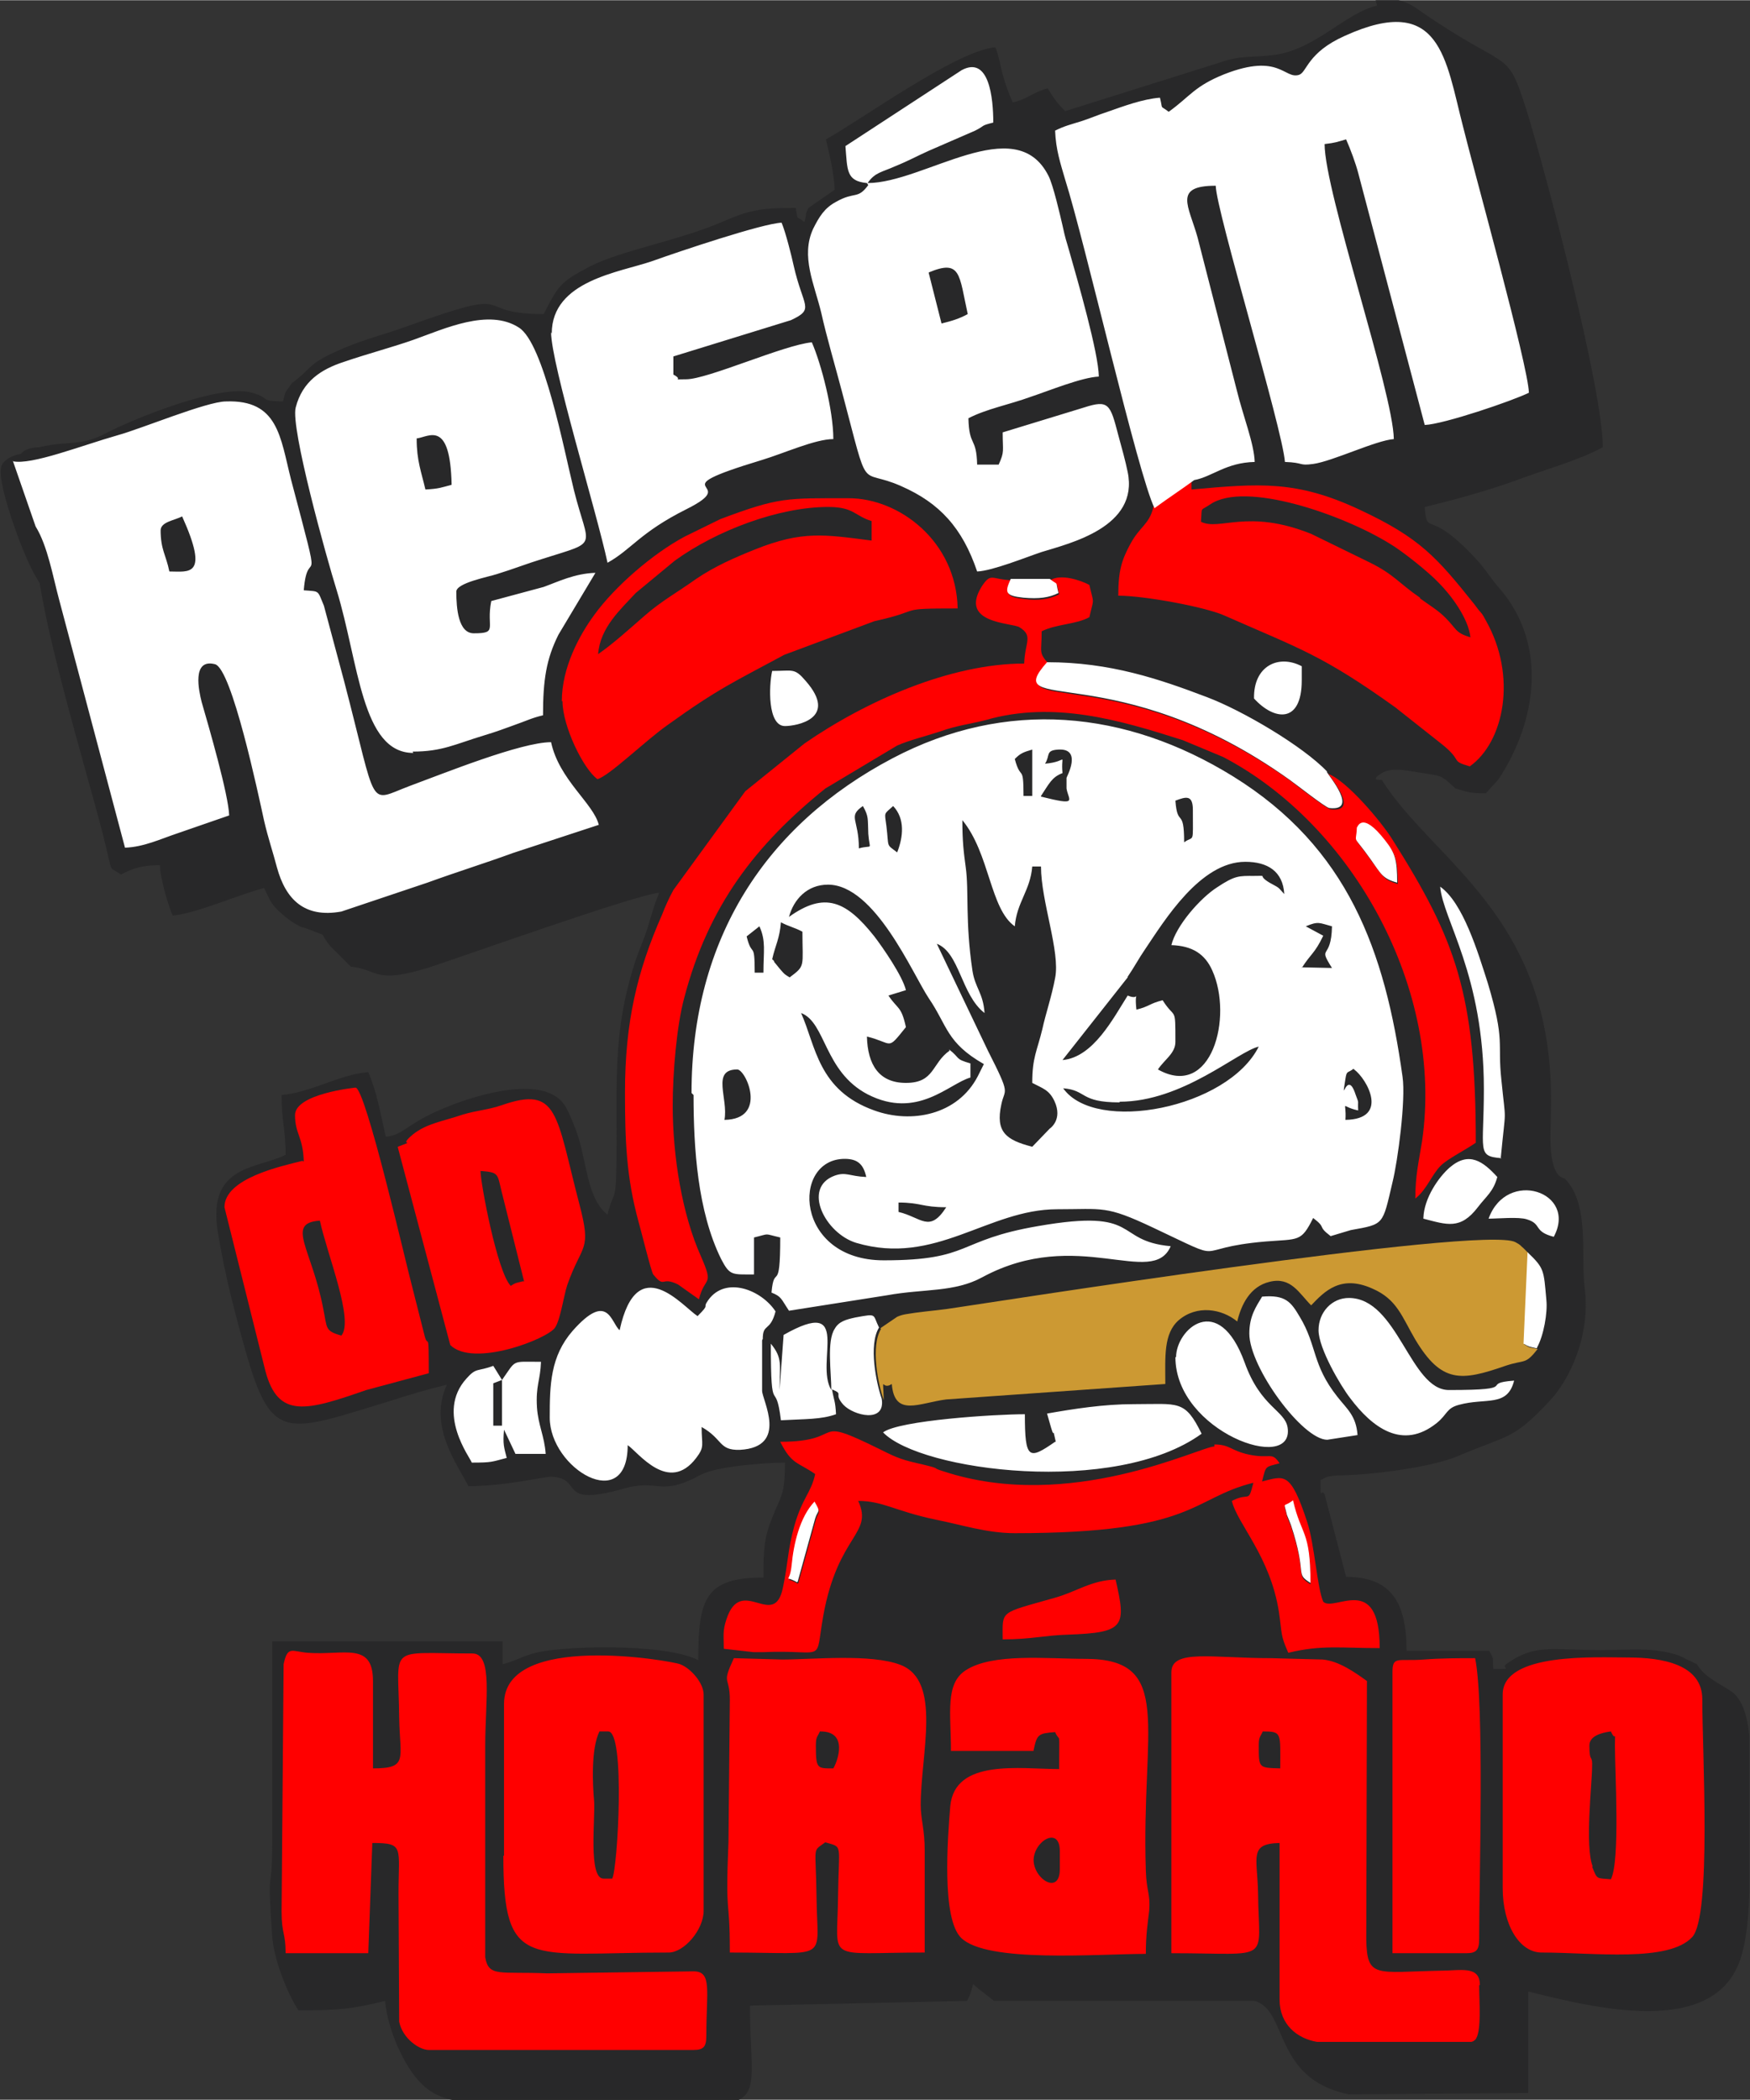 <?xml version="1.0" encoding="UTF-8"?>
<!DOCTYPE svg PUBLIC "-//W3C//DTD SVG 1.1//EN" "http://www.w3.org/Graphics/SVG/1.1/DTD/svg11.dtd">
<!-- Creator: CorelDRAW -->
<svg xmlns="http://www.w3.org/2000/svg" xml:space="preserve" width="21.167mm" height="25.4mm" version="1.1" style="shape-rendering:geometricPrecision; text-rendering:geometricPrecision; image-rendering:optimizeQuality; fill-rule:evenodd; clip-rule:evenodd"
viewBox="0 0 26.04 31.24"
 xmlns:xlink="http://www.w3.org/1999/xlink"
 xmlns:xodm="http://www.corel.com/coreldraw/odm/2003">
 <rect x="0" y="0" width="26.04" height="31.24" fill="#333333" stroke="none"/>
 <defs>
  <style type="text/css">
   <![CDATA[
    .fil0 {fill:#282829}
    .fil1 {fill:#CC9933}
    .fil2 {fill:red}
    .fil3 {fill:white}
   ]]>
  </style>
 </defs>
 <g id="Camada_x0020_1">
  <g id="_2482631272288">
   <path class="fil0" d="M20.47 0l0.34 0c0.1,0.02 0.2,0.07 0.31,0.15 1.35,0.94 1.29,0.53 1.59,1.47 0.29,0.93 1.14,4.17 1.14,5.03 -0.34,0.19 -0.88,0.34 -1.28,0.49 -0.41,0.15 -0.91,0.29 -1.37,0.4 0.04,0.46 0.04,-0.01 0.76,0.77 0.16,0.17 0.2,0.27 0.36,0.45 0.71,0.83 0.55,1.96 -0.02,2.83l-0.19 0.21c-0.26,0 -0.26,-0.02 -0.45,-0.07 -0.24,-0.22 -0.2,-0.18 -0.55,-0.24 -0.13,-0.02 -0.39,-0.08 -0.53,-0 -0.23,0.13 -0.02,0.11 -0.02,0.11 0.77,1.22 2.54,2.02 2.52,4.8 -0,0.18 -0.01,0.38 -0.01,0.55 0.01,0.6 0.19,0.56 0.22,0.59 0.37,0.38 0.23,1.17 0.29,1.62 0.09,0.69 -0.21,1.35 -0.52,1.68 -0.55,0.59 -0.61,0.5 -1.36,0.82 -0.42,0.18 -1.36,0.29 -1.79,0.29 -0.18,0.02 -0.14,0.01 -0.26,0.07 0,0.35 -0,0.11 0.06,0.21l0.32 1.23c0.67,0 0.9,0.38 0.9,1.1l1.23 0c0.07,0.14 0.05,0.06 0.06,0.27 0.33,0 0.11,0 0.19,-0.07 0.43,-0.31 0.68,-0.21 1.42,-0.21 0.4,0 0.77,-0.05 1.15,0.08l0.27 0.13c0.12,0.2 0.33,0.28 0.52,0.41 0.16,0.12 0.23,0.36 0.26,0.65l0 1.27 0 0.03 0 1.03c-0.01,0.36 -0.04,0.71 -0.13,0.99 -0.39,1.19 -2.19,0.73 -3.16,0.49l0 1.51 -2.67 0.02c-1.13,-0.23 -0.9,-1.25 -1.4,-1.39l-3.49 0 -0.39 0 -0.15 -0.12c-0.01,-0.01 -0.03,-0.02 -0.04,-0.03 -0.07,-0.05 -0.05,-0.04 -0.12,-0.1 -0.04,0.15 -0.04,0.15 -0.09,0.25l-3.23 0.07c0,0.98 0.15,1.33 -0.27,1.44l-3.16 0 -0.03 0 -0.7 0c-0.29,-0.02 -0.54,-0.08 -0.74,-0.29 -0.24,-0.24 -0.49,-0.78 -0.53,-1.22 -0.49,0.12 -0.67,0.14 -1.29,0.14 -0.16,-0.25 -0.36,-0.73 -0.39,-1.1 -0.08,-1.15 0,-0.57 -0,-1.37 -0,-1.01 -0,-2.01 -0,-3.02l3.43 0 0 0.34c0.27,-0.07 0.31,-0.15 0.65,-0.2 0.55,-0.08 1.82,-0.09 2.26,0.14 0,-0.91 0.1,-1.23 0.97,-1.23 0,-0.42 0.01,-0.59 0.13,-0.89 0.13,-0.33 0.19,-0.33 0.19,-0.82 -0.32,0 -1.03,0.06 -1.25,0.18 -0.63,0.34 -0.61,0.05 -1.16,0.21 -1,0.28 -0.57,-0.16 -1.07,-0.18 -0.11,-0 -0.68,0.14 -1.23,0.14 -0.18,-0.35 -0.6,-0.9 -0.32,-1.51 -0.33,0.08 -0.55,0.15 -0.87,0.25 -1.5,0.46 -1.73,0.6 -2.1,-0.66 -0.17,-0.6 -0.33,-1.19 -0.44,-1.87 -0.16,-1 0.6,-0.93 1.01,-1.14 0,-0.39 -0.06,-0.47 -0.06,-0.89 0.45,-0.04 0.87,-0.31 1.29,-0.34 0.13,0.3 0.18,0.61 0.26,0.96 0.28,-0.02 0.3,-0.21 0.98,-0.47 0.36,-0.14 1.41,-0.48 1.7,0.03 0.08,0.15 0.16,0.35 0.21,0.53 0.11,0.42 0.14,0.86 0.41,1.07 0.07,-0.31 0.12,-0.19 0.13,-0.61 0.03,-1.21 -0.09,-2.03 0.29,-3.18 0.08,-0.23 0.11,-0.27 0.18,-0.49 0.06,-0.2 0.1,-0.35 0.17,-0.51 -0.35,0.03 -2.84,0.92 -3.42,1.11 -0.83,0.26 -0.76,0.03 -1.17,-0.01l-0.3 -0.3c-0.21,-0.25 0.01,-0.12 -0.34,-0.26 -0.16,-0.06 -0.03,0.01 -0.19,-0.08 -0.07,-0.04 -0.13,-0.09 -0.19,-0.14 -0.18,-0.16 -0.17,-0.19 -0.27,-0.39 -0.39,0.1 -1.01,0.38 -1.36,0.41 -0.06,-0.13 -0.19,-0.56 -0.19,-0.75 -0.27,0 -0.41,0.05 -0.58,0.14 -0.17,-0.12 -0.13,-0.03 -0.19,-0.27 -0.16,-0.75 -0.82,-2.82 -1.02,-4.07 -0.04,-0.06 -0.08,-0.13 -0.12,-0.21 -0.17,-0.34 -0.35,-0.87 -0.42,-1.17 -0.07,-0.3 -0.04,-0.38 0.02,-0.43 0.05,-0.05 0.12,-0.08 0.19,-0.1 0.02,-0 0.03,-0.01 0.05,-0.01 0.05,-0.06 0.12,-0.09 0.28,-0.1 0.42,-0.1 0.61,-0.01 0.97,-0.2 0.42,-0.22 1.72,-0.75 2.19,-0.61 0.31,0.09 0.08,0.12 0.46,0.13 0.05,-0.2 0.03,-0.11 0.13,-0.27 0.33,-0.24 0.2,-0.28 0.79,-0.53 0.31,-0.13 0.6,-0.2 0.93,-0.32 1.73,-0.62 0.9,-0.18 2.03,-0.18 0.22,-0.43 0.25,-0.48 0.69,-0.71 0.47,-0.24 1.31,-0.38 1.96,-0.66 0.4,-0.17 0.54,-0.21 1.1,-0.21 0.04,0.2 -0.01,0.1 0.13,0.21 0.05,-0.18 -0.01,-0.06 0.06,-0.21l0.39 -0.27c-0.01,-0.26 -0.08,-0.53 -0.13,-0.75 0.54,-0.3 1.94,-1.32 2.52,-1.37 0.08,0.17 0.07,0.4 0.26,0.82 0.25,-0.06 0.27,-0.14 0.52,-0.21 0.1,0.16 0.13,0.21 0.26,0.34l2.29 -0.72c0.34,-0.12 0.48,-0.07 0.85,-0.12 0.61,-0.1 1.03,-0.62 1.5,-0.73z"/>
   <path class="fil1" d="M13.11 19.77c-0.16,0.26 -0.04,0.84 0.04,1.06 -0.01,-0.42 -0.04,-0.13 0.12,-0.24 0.04,0.5 0.41,0.28 0.81,0.23l3.26 -0.23c0,-0.4 -0.03,-0.75 0.2,-0.95 0.27,-0.23 0.64,-0.17 0.87,0.02 0.06,-0.25 0.19,-0.52 0.48,-0.59 0.32,-0.08 0.44,0.17 0.62,0.35 0.2,-0.21 0.44,-0.46 0.91,-0.25 0.37,0.16 0.44,0.42 0.64,0.76 0.39,0.65 0.68,0.62 1.34,0.39 0.3,-0.1 0.29,-0.01 0.48,-0.25 -0.13,-0.03 -0.11,-0.01 -0.2,-0.07l0.06 -1.36 -0.07 -0.07c-0.06,-0.05 -0.03,-0.04 -0.12,-0.09 -0.47,-0.26 -8.01,0.93 -8.3,0.97 -0.24,0.04 -0.41,0.05 -0.63,0.08 -0.12,0.02 -0.18,0.02 -0.27,0.06l-0.25 0.17z"/>
   <path class="fil2" d="M14.92 24.39c0.43,0 0.62,-0.06 0.97,-0.07 0.85,-0.03 0.87,-0.12 0.71,-0.82 -0.36,0.01 -0.58,0.18 -0.9,0.27 -0.84,0.24 -0.78,0.18 -0.78,0.62zm-7.88 0.21c-1.3,0 -1.11,-0.15 -1.1,0.96 0.01,0.61 0.14,0.75 -0.39,0.75l0 -1.3c0,-0.59 -0.43,-0.38 -0.97,-0.42 -0.24,-0.02 -0.3,-0.11 -0.36,0.17l-0.03 3.68c0,0.34 0.06,0.31 0.06,0.62l1.23 0 0.06 -1.64c0.48,0 0.39,0.06 0.39,0.75l0.01 1.91c0.05,0.25 0.3,0.42 0.44,0.42l3.94 0c0.15,0 0.19,-0.05 0.19,-0.21 0,-0.67 0.09,-0.96 -0.19,-0.96l-2.18 0.03c-0.7,-0.03 -0.87,0.06 -0.92,-0.24l0 -3.15c0,-0.67 0.12,-1.37 -0.19,-1.37zm8.34 3.08c0,-0.29 0.39,-0.52 0.39,-0.14l0 0.27c0,0.39 -0.39,0.15 -0.39,-0.14zm0 -1.64c0.05,-0.24 0.07,-0.25 0.32,-0.27 0.08,0.18 0.06,-0.08 0.06,0.55 -0.58,0 -1.55,-0.16 -1.62,0.55 -0.04,0.49 -0.13,1.67 0.16,1.96 0.38,0.38 2.03,0.24 2.75,0.24 0,-0.29 0.03,-0.47 0.05,-0.64 0.02,-0.26 -0.04,-0.28 -0.05,-0.6 -0.07,-2.13 0.43,-3.15 -0.9,-3.15 -0.57,0 -1.38,-0.09 -1.78,0.17 -0.31,0.2 -0.22,0.64 -0.22,1.2l1.23 0zm8.32 1.73c-0.12,-0.29 -0.01,-1.25 -0.01,-1.47 0.01,-0.22 -0.04,-0.05 -0.04,-0.33 0,-0.14 0.17,-0.19 0.32,-0.21 0.08,0.18 0.06,-0.06 0.06,0.21 0,0.39 0.08,1.72 -0.06,1.99 -0.22,-0.02 -0.2,0.01 -0.28,-0.19zm-1.34 0.32c0,0.55 0.25,0.96 0.58,0.96 0.78,0 1.89,0.15 2.24,-0.23 0.29,-0.31 0.15,-2.75 0.15,-3.54 0,-0.52 -0.6,-0.62 -1.1,-0.62 -0.48,0 -1.87,-0.08 -1.87,0.55l0 2.88zm-13.38 -0.14c-0.23,0 -0.12,-0.9 -0.14,-1.16 -0.02,-0.22 -0.05,-0.77 0.08,-1.03l0.13 0c0.26,0 0.14,2.05 0.06,2.19l-0.13 0zm-1.49 -0.34c0,1.72 0.37,1.44 2.46,1.44 0.23,0 0.52,-0.34 0.52,-0.62l0 -3.22c0,-0.17 -0.19,-0.39 -0.35,-0.45 -0.12,-0.05 -2.62,-0.49 -2.62,0.59l0 2.26zm4.72 -1.85c0.41,0 0.26,0.43 0.19,0.55 -0.24,0 -0.26,0.01 -0.26,-0.34 0,-0.13 0.02,-0.12 0.06,-0.21zm1.49 1.1c0,-0.77 0.32,-1.85 -0.3,-2.09 -0.44,-0.17 -1.31,-0.08 -1.76,-0.08l-0.72 -0.02c-0.19,0.41 -0.06,0.25 -0.06,0.62l-0.02 2.11c-0.05,1.2 0.02,0.75 0.02,1.65 1.51,0 1.3,0.15 1.29,-0.82 -0.01,-0.8 -0.07,-0.67 0.13,-0.82 0.27,0.08 0.2,0 0.19,0.82 -0.01,0.98 -0.21,0.82 1.29,0.82l0 -1.51c0,-0.33 -0.06,-0.47 -0.06,-0.69zm6.5 -14.53c0.01,-0 0.07,-0.26 0.42,0.19 0.15,0.19 0.18,0.29 0.18,0.63 -0.22,-0.06 -0.23,-0.13 -0.39,-0.34 -0.29,-0.41 -0.22,-0.22 -0.21,-0.48zm-0.44 -0.83c0.04,0.07 0.48,0.59 0.04,0.54 -0.06,-0.01 -0.5,-0.35 -0.59,-0.42 -2.59,-1.85 -4.33,-0.94 -3.61,-1.75 -0.15,-0.17 -0.1,-0.16 -0.1,-0.48 0.22,-0.11 0.51,-0.1 0.71,-0.21 0.07,-0.31 0.07,-0.17 0,-0.48 -0.13,-0.07 -0.43,-0.17 -0.58,-0.07 0.14,0.11 0.08,0.01 0.13,0.21 -0.14,0.07 -0.3,0.1 -0.52,0.07 -0.27,-0.03 -0.28,-0.08 -0.19,-0.28 -0.3,-0.01 -0.3,-0.12 -0.44,0.09 -0.35,0.56 0.45,0.54 0.56,0.61 0.21,0.13 0.08,0.22 0.07,0.54 -1.1,0 -2.36,0.56 -3.27,1.19l-0.88 0.71 -1.07 1.47c-0.06,0.11 -0.12,0.24 -0.17,0.37 -0.37,0.84 -0.55,1.6 -0.55,2.64 0,0.72 0.02,1.26 0.2,1.92 0.03,0.1 0.19,0.75 0.22,0.79 0.18,0.22 0.11,0.02 0.37,0.15l0.31 0.22c0.09,-0.36 0.23,-0.18 0.03,-0.64 -0.28,-0.62 -0.42,-1.49 -0.42,-2.24 0,-0.5 0.06,-1.19 0.17,-1.6 0.36,-1.38 1.07,-2.29 2.1,-3.12l1.07 -0.64c0.18,-0.08 0.43,-0.14 0.64,-0.21 0.25,-0.09 0.45,-0.11 0.68,-0.17 1.01,-0.29 1.99,0 2.93,0.3l0.6 0.25c1.93,1.01 3.29,3.46 2.96,5.72 -0.05,0.31 -0.1,0.51 -0.1,0.85 0.17,-0.13 0.24,-0.35 0.38,-0.49 0.1,-0.1 0.38,-0.24 0.52,-0.34 0,-2.23 -0.3,-3.02 -1.24,-4.51 -0.16,-0.26 -0.68,-0.88 -0.96,-0.98zm-0.97 14.26c0.29,0 0.26,0.02 0.26,0.55 -0.32,-0.01 -0.32,0 -0.32,-0.34 0,-0.13 0.02,-0.12 0.06,-0.21zm3.23 3.77c0,-0.29 -0.29,-0.21 -0.58,-0.21 -0.97,0.02 -1.1,0.12 -1.11,-0.47l0.01 -3.84c-0.18,-0.13 -0.42,-0.3 -0.66,-0.32l-0.76 -0.02c-0.89,0 -1.49,-0.14 -1.49,0.21l0 4.18c1.52,0 1.3,0.16 1.29,-0.89 -0.01,-0.54 -0.14,-0.74 0.32,-0.75l0 2.33c0,0.37 0.26,0.58 0.56,0.63l2.29 0c0.01,-0 0.03,-0.01 0.03,-0.01 0.01,-0 0.02,-0.02 0.03,-0.02 0.1,-0.11 0.06,-0.57 0.06,-0.81zm-13.12 -19.8c0.03,-0.4 0.34,-0.67 0.56,-0.91l0.58 -0.48c0.62,-0.45 1.55,-0.8 2.28,-0.8 0.39,0 0.39,0.13 0.65,0.21l-0 0.29c-0.7,-0.09 -1.03,-0.15 -1.73,0.13 -0.3,0.12 -0.6,0.25 -0.88,0.44 -0.28,0.2 -0.52,0.33 -0.77,0.55 -0.23,0.2 -0.46,0.41 -0.69,0.57zm-4.14 8.43c0.11,0.51 0.51,1.48 0.32,1.71 -0.25,-0.07 -0.21,-0.11 -0.27,-0.4 -0.17,-0.89 -0.56,-1.27 -0.06,-1.31zm-0.26 -0.89c-0.32,0.08 -1.16,0.26 -1.16,0.69l0.61 2.44c0.19,0.71 0.61,0.59 1.5,0.28l0.93 -0.25c0,-0.68 -0.01,-0.36 -0.06,-0.55l-0.19 -0.75c-0.08,-0.29 -0.69,-2.95 -0.84,-2.95 -0,0 -0.9,0.09 -0.9,0.41 0,0.28 0.12,0.32 0.13,0.69zm14.74 5.07c0.12,0.53 0.26,0.45 0.26,1.23 -0.24,-0.15 -0.04,-0.1 -0.29,-0.86 -0,-0 -0.05,-0.12 -0.06,-0.15 -0.05,-0.22 -0.06,-0.11 0.09,-0.22zm-7.37 1.22c-0.21,-0.12 -0.1,0.05 -0.08,-0.26 0.03,-0.31 0.12,-0.71 0.34,-0.94 0.09,0.17 0.05,0.12 0.01,0.25l-0.26 0.94zm6.2 -2.04c-0.21,0 -2.15,0.99 -4.03,0.37 -0.2,-0.06 -0.01,-0.03 -0.3,-0.1 -0.31,-0.07 -0.37,-0.09 -0.63,-0.22 -1.09,-0.54 -0.48,-0.12 -1.5,-0.12 0.17,0.34 0.26,0.3 0.52,0.48 -0.06,0.28 -0.19,0.35 -0.31,0.77 -0.1,0.36 -0.09,0.54 -0.17,0.92 -0.13,0.64 -0.62,-0.2 -0.84,0.47 -0.06,0.18 -0.04,0.24 -0.04,0.44l0.44 0.05c0.03,0 0.1,0 0.15,0 0.95,-0.04 0.76,0.19 0.89,-0.54 0.22,-1.22 0.75,-1.21 0.52,-1.71 0.37,0 0.54,0.15 1.16,0.28 0.36,0.07 0.75,0.2 1.17,0.2 2.7,0 2.62,-0.52 3.55,-0.75 -0.08,0.32 -0.05,0.13 -0.32,0.27 0.08,0.34 0.57,0.82 0.7,1.65 0.05,0.34 0.02,0.34 0.14,0.61 0.49,-0.12 0.78,-0.07 1.36,-0.07 0,-1.14 -0.68,-0.53 -0.84,-0.69 -0.09,-0.2 -0.13,-0.86 -0.24,-1.19 -0.25,-0.76 -0.34,-0.68 -0.67,-0.6 0.06,-0.24 0.04,-0.21 0.26,-0.27 -0.12,-0.18 -0.13,-0.06 -0.46,-0.13 -0.27,-0.06 -0.28,-0.15 -0.51,-0.15zm3.06 -12.63c-0.32,-0.22 -0.38,-0.34 -0.74,-0.52l-0.88 -0.43c-0.95,-0.38 -1.36,-0.04 -1.64,-0.18 0.02,-0.24 -0.02,-0.15 0.14,-0.26 0.52,-0.35 1.96,0.15 2.66,0.58 0.19,0.11 0.59,0.43 0.74,0.59 0.17,0.17 0.44,0.52 0.47,0.81 -0.23,-0.07 -0.2,-0.12 -0.37,-0.29 -0.12,-0.12 -0.23,-0.18 -0.38,-0.29zm-3.97 -1.34c-0.06,0.25 -0.2,0.28 -0.34,0.54 -0.13,0.24 -0.18,0.4 -0.18,0.77 0.39,0 1.31,0.17 1.59,0.3 1.11,0.49 1.44,0.58 2.53,1.36l0.67 0.53c0.36,0.28 0.13,0.26 0.44,0.35 0.51,-0.36 0.71,-1.34 0.24,-2.17 -0.06,-0.11 -0.05,-0.09 -0.11,-0.16 -0.01,-0.01 -0.02,-0.03 -0.03,-0.04 -0.01,-0.01 -0.02,-0.03 -0.03,-0.04 -0.56,-0.7 -0.81,-0.99 -1.71,-1.41 -0.94,-0.44 -1.49,-0.39 -2.5,-0.3l0 -0.14c-0.19,0.14 -0.39,0.27 -0.58,0.41zm-8.79 2.88c0,0.37 0.31,1.01 0.52,1.16 0.18,-0.05 0.72,-0.58 1.05,-0.81 0.75,-0.54 0.99,-0.64 1.73,-1.04l1.34 -0.5c0.77,-0.17 0.29,-0.19 1.24,-0.19 -0.02,-1 -0.87,-1.64 -1.62,-1.64 -0.93,0 -1.03,-0.02 -1.91,0.31l-0.53 0.26c-0.47,0.25 -1.04,0.74 -1.35,1.17 -0.22,0.3 -0.48,0.78 -0.48,1.28zm-0.58 8.63c-0.12,0.03 -0.11,0.02 -0.19,0.07 -0.2,-0.2 -0.45,-1.53 -0.45,-1.71 0.27,0.02 0.25,0.04 0.31,0.29l0.34 1.36zm-1.87 -1.99l0.78 2.94c0.34,0.34 1.45,-0.09 1.56,-0.26 0.08,-0.12 0.13,-0.48 0.18,-0.63 0.22,-0.63 0.37,-0.49 0.18,-1.21 -0.35,-1.34 -0.31,-1.76 -1.15,-1.47 -0.2,0.07 -0.38,0.08 -0.58,0.14 -0.29,0.1 -0.54,0.13 -0.75,0.3 -0.24,0.2 0.09,0.06 -0.22,0.18zm15.9 11.99c0.15,0 0.19,-0.05 0.19,-0.21 0,-0.88 0.08,-3.5 -0.06,-4.18 -0.26,0 -0.5,-0 -0.76,0.02 -0.39,0.03 -0.47,-0.06 -0.47,0.19l0 4.18 1.1 0z"/>
   <path class="fil3" d="M15.7 21.45c-0.39,0.27 -0.45,0.27 -0.45,-0.41 -0.44,0 -1.87,0.09 -2.11,0.27 0.56,0.58 3.46,0.95 4.74,0.02 -0.25,-0.51 -0.34,-0.44 -1.01,-0.44 -0.45,0 -0.89,0.07 -1.29,0.14l0.06 0.21c0.06,0.2 0.01,-0.07 0.07,0.21zm-7.5 -16.51c0,0.47 0.68,2.68 0.84,3.43 0.36,-0.2 0.48,-0.45 1.18,-0.8 0.86,-0.43 -0.5,-0.24 1.12,-0.73 0.33,-0.1 0.79,-0.31 1.06,-0.31 0,-0.43 -0.18,-1.12 -0.32,-1.44 -0.42,0.04 -1.55,0.55 -1.87,0.55 -0.25,0 -0.02,0.02 -0.19,-0.07l0 -0.27 1.75 -0.54c0.36,-0.17 0.18,-0.19 0.04,-0.81 -0.03,-0.14 -0.12,-0.5 -0.18,-0.64 -0.28,0.01 -1.53,0.43 -1.92,0.57 -0.49,0.17 -1.5,0.29 -1.5,1.08zm5.62 -0.89c0.48,-0.2 0.45,0.03 0.58,0.62 -0.13,0.07 -0.23,0.1 -0.39,0.14l-0.19 -0.75zm-0.9 -1.3c-0.16,0.22 -0.2,0.09 -0.48,0.25 -0.17,0.09 -0.25,0.22 -0.34,0.4 -0.19,0.41 0.02,0.83 0.12,1.25 0.08,0.36 0.21,0.8 0.31,1.18 0.42,1.58 0.23,1.11 0.88,1.4 0.57,0.25 0.91,0.62 1.13,1.27 0.23,-0.01 0.72,-0.21 0.96,-0.29 0.42,-0.13 1.45,-0.37 1.28,-1.19 -0.03,-0.15 -0.09,-0.37 -0.14,-0.55 -0.12,-0.46 -0.14,-0.53 -0.51,-0.41l-1.21 0.37c0,0.29 0.03,0.28 -0.06,0.48l-0.32 0c-0.01,-0.42 -0.12,-0.26 -0.13,-0.69 0.27,-0.14 0.6,-0.2 0.93,-0.32 0.27,-0.09 0.76,-0.29 1.01,-0.3 0,-0.34 -0.32,-1.45 -0.44,-1.87 -0.05,-0.18 -0.05,-0.15 -0.1,-0.38 -0.03,-0.13 -0.14,-0.61 -0.21,-0.74 -0.49,-0.97 -1.85,0.11 -2.69,0.11 0.11,-0.16 0.21,-0.16 0.41,-0.25 0.22,-0.09 0.32,-0.15 0.5,-0.23l0.69 -0.3c0.16,-0.08 0.07,-0.07 0.27,-0.12 0,-0.36 -0.06,-1 -0.47,-0.78l-1.73 1.13c0.03,0.36 0.01,0.52 0.32,0.55zm-6.72 3.77c0.18,-0.02 0.5,-0.29 0.52,0.69 -0.15,0.04 -0.19,0.06 -0.39,0.07 -0.06,-0.26 -0.13,-0.43 -0.13,-0.75zm-0.06 4.66c0.44,0 0.63,-0.11 1.06,-0.24 0.2,-0.06 0.3,-0.1 0.44,-0.15 0.2,-0.07 0.27,-0.11 0.44,-0.15 0,-0.53 0.05,-0.84 0.23,-1.2l0.55 -0.92c-0.31,0.01 -0.55,0.13 -0.77,0.21l-0.78 0.21c-0.08,0.4 0.11,0.48 -0.26,0.48 -0.23,0 -0.26,-0.37 -0.26,-0.62 0,-0.13 0.48,-0.22 0.6,-0.26 0.26,-0.08 0.43,-0.15 0.69,-0.23 0.85,-0.27 0.68,-0.14 0.46,-1.02 -0.15,-0.61 -0.45,-2.19 -0.82,-2.42 -0.45,-0.29 -1.11,0.02 -1.56,0.18 -0.31,0.11 -0.69,0.21 -1.04,0.33 -0.34,0.11 -0.62,0.29 -0.72,0.68 -0.08,0.3 0.46,2.24 0.61,2.72 0.33,1.08 0.37,2.42 1.14,2.42zm11.05 -3.63c0.19,-0.14 0.39,-0.27 0.58,-0.41 0.27,-0.05 0.47,-0.26 0.9,-0.27 -0.01,-0.28 -0.17,-0.67 -0.27,-1.08l-0.58 -2.26c-0.13,-0.47 -0.37,-0.77 0.27,-0.77 0.01,0.39 0.99,3.6 1.03,4.11 0.29,0.01 0.2,0.06 0.42,0.03 0.29,-0.04 0.93,-0.35 1.2,-0.37 -0.01,-0.7 -1.03,-3.68 -1.03,-4.39 0.17,-0.02 0.18,-0.03 0.32,-0.07 0.07,0.16 0.14,0.35 0.18,0.5l0.99 3.75c0.28,-0.01 1.31,-0.36 1.55,-0.48 -0.01,-0.4 -0.82,-3.31 -0.98,-3.96 -0.26,-1 -0.33,-2 -1.76,-1.35 -0.56,0.25 -0.56,0.54 -0.68,0.58 -0.22,0.07 -0.29,-0.33 -1.11,-0.01 -0.45,0.18 -0.51,0.33 -0.83,0.56 -0.14,-0.11 -0.08,-0.01 -0.13,-0.21 -0.26,0.02 -0.55,0.13 -0.78,0.21 -0.18,0.06 -0.21,0.08 -0.39,0.14 -0.16,0.05 -0.25,0.07 -0.39,0.14 0.01,0.28 0.08,0.49 0.15,0.73 0.3,0.95 1.08,4.38 1.33,4.89zm-14.8 0.34c0,-0.13 0.21,-0.15 0.32,-0.21 0.41,0.91 0.1,0.82 -0.19,0.82 -0.05,-0.25 -0.13,-0.32 -0.13,-0.62zm-2.2 -1.03c0.28,0.06 1.01,-0.23 1.57,-0.39 0.33,-0.09 1.32,-0.5 1.6,-0.5 0.78,-0.03 0.81,0.53 0.97,1.16 0.5,1.89 0.25,0.91 0.19,1.65 0.24,0.02 0.2,-0.01 0.3,0.23l0.3 1.12c0.51,1.95 0.34,1.8 0.98,1.56 0.49,-0.18 1.65,-0.65 2.1,-0.65 0.12,0.56 0.63,0.91 0.71,1.23l-1.28 0.42c-0.41,0.15 -0.83,0.28 -1.27,0.44l-1.28 0.43c-0.55,0.1 -0.83,-0.18 -0.96,-0.66 -0.06,-0.23 -0.13,-0.43 -0.19,-0.69 -0.09,-0.41 -0.48,-2.26 -0.73,-2.33 -0.35,-0.09 -0.24,0.4 -0.2,0.56 0.11,0.38 0.4,1.38 0.41,1.69l-0.78 0.27c-0.24,0.08 -0.49,0.2 -0.77,0.21l-0.98 -3.69c-0.09,-0.33 -0.17,-0.8 -0.35,-1.09l-0.34 -0.98zm13.18 11.17l0 -0.14c0.33,0 0.35,0.07 0.71,0.07 -0.25,0.39 -0.37,0.15 -0.71,0.07zm-2.59 -1.37c0.06,-0.32 -0.2,-0.75 0.19,-0.75 0.13,0 0.46,0.74 -0.19,0.75zm9.37 -0.75c0.19,0.14 0.53,0.74 -0.13,0.75 0.02,-0.3 -0.09,-0.2 0.19,-0.14 -0.01,-0.17 0.02,-0.08 -0.04,-0.24 -0.13,-0.4 -0.22,0.22 -0.15,-0.23 0.02,-0.13 0.03,-0.08 0.12,-0.15zm-3.49 0.48c0.94,0 1.76,-0.75 2.07,-0.82 -0.46,0.92 -2.43,1.3 -2.91,0.62 0.36,0.03 0.24,0.21 0.84,0.21zm-4.72 -2.54c0,0.54 0.05,0.51 -0.19,0.69 -0.08,-0.05 -0.07,-0.04 -0.14,-0.12l-0.09 -0.11c-0,-0.02 -0.02,-0.03 -0.03,-0.04 0.05,-0.22 0.11,-0.3 0.13,-0.55 0.11,0.06 0.21,0.08 0.32,0.14zm-0.58 0.62l-0.13 0c0,-0.49 -0.04,-0.21 -0.12,-0.54l0.19 -0.15c0.1,0.22 0.06,0.37 0.06,0.69zm8.01 -0.07c0.14,-0.22 0.19,-0.21 0.32,-0.48l-0.26 -0.14c0.19,-0.08 0.2,-0.05 0.39,0 -0.01,0.52 -0.22,0.27 0,0.62l-0.45 -0.01zm-5.24 1.23c-0.27,0.19 -0.22,0.48 -0.65,0.48 -0.4,0 -0.57,-0.27 -0.58,-0.69 0.4,0.1 0.29,0.22 0.58,-0.14 -0.07,-0.32 -0.12,-0.26 -0.26,-0.47l0.26 -0.08c-0.05,-0.21 -0.34,-0.63 -0.47,-0.8 -0.42,-0.53 -0.74,-0.67 -1.27,-0.29 0.07,-0.26 0.27,-0.48 0.58,-0.48 0.7,0 1.26,1.33 1.5,1.69 0.28,0.41 0.26,0.66 0.82,0.98l-0.09 0.18c-0.3,0.58 -0.99,0.71 -1.54,0.51 -0.84,-0.3 -0.87,-0.96 -1.09,-1.45 0.37,0.14 0.34,0.87 0.99,1.21 0.74,0.38 1.21,-0.16 1.53,-0.25l0 -0.21c-0.24,-0.07 -0.14,-0.07 -0.32,-0.21zm2.65 -1.1c0.09,-0.13 0.17,-0.28 0.26,-0.41 0.29,-0.43 0.82,-1.3 1.49,-1.3 0.33,0 0.56,0.14 0.58,0.48 -0.11,-0.12 -0.06,-0.08 -0.22,-0.17 -0.2,-0.12 0,-0.1 -0.23,-0.1 -0.22,0 -0.28,-0.01 -0.55,0.17 -0.25,0.16 -0.61,0.57 -0.68,0.86 0.31,0.01 0.5,0.13 0.61,0.38 0.31,0.69 -0.01,1.92 -0.81,1.47 0.1,-0.15 0.26,-0.24 0.26,-0.41 0,-0.55 -0,-0.32 -0.19,-0.62 -0.2,0.05 -0.19,0.09 -0.39,0.14 -0.04,-0.35 0.08,-0.12 -0.13,-0.21 -0.21,0.33 -0.51,0.92 -0.97,0.96l0.97 -1.23zm-1.16 2.26l-0.26 0.27c-0.39,-0.1 -0.55,-0.22 -0.46,-0.63 0.05,-0.25 0.15,-0.11 -0.2,-0.8l-0.76 -1.59c0.34,0.13 0.36,0.76 0.71,1.03 -0.02,-0.3 -0.14,-0.37 -0.18,-0.63 -0.11,-0.74 -0.05,-1.18 -0.1,-1.54 -0.03,-0.22 -0.05,-0.38 -0.05,-0.7 0.41,0.5 0.41,1.32 0.78,1.58 0.03,-0.36 0.23,-0.53 0.26,-0.89l0.13 0c0,0.52 0.29,1.27 0.21,1.66 -0.05,0.27 -0.14,0.53 -0.19,0.76 -0.08,0.33 -0.15,0.42 -0.15,0.8 0.15,0.08 0.25,0.1 0.33,0.27 0.13,0.28 -0.07,0.41 -0.07,0.41zm-2.33 -4.8c0.18,0.19 0.15,0.46 0.06,0.69 -0.17,-0.13 -0.12,-0.06 -0.16,-0.39 -0.03,-0.22 -0.04,-0.17 0.1,-0.3zm-0.37 0.41c0.02,0.27 0.08,0.16 -0.14,0.22 0,-0.44 -0.17,-0.47 0.06,-0.63 0.09,0.16 0.07,0.19 0.08,0.4zm4.83 -0.35c0,0.53 0.02,0.37 -0.13,0.48 0,-0.53 -0.1,-0.21 -0.13,-0.62 0.16,-0.06 0.26,-0.09 0.26,0.14zm-2.39 -0.21l-0.13 0c0,-0.49 -0.04,-0.21 -0.13,-0.55 0.08,-0.08 0.12,-0.1 0.26,-0.14l0 0.69zm0.13 0c0.12,-0.18 0.16,-0.28 0.32,-0.34 -0.03,-0.32 0.1,-0.17 -0.26,-0.14 0.08,-0.12 0,-0.2 0.2,-0.21 0.36,-0.02 0.12,0.41 0.12,0.42l-0 0.16c0.03,0.18 0.18,0.26 -0.38,0.12zm-5.17 4.45c0,0.79 0.06,1.73 0.41,2.44 0.13,0.25 0.16,0.23 0.49,0.23l0 -0.55c0.25,-0.06 0.13,-0.06 0.39,0 0,0.87 -0.09,0.37 -0.13,0.82 0.15,0.06 0.14,0.09 0.26,0.27l1.46 -0.23c0.55,-0.1 1,-0.04 1.42,-0.27 1.41,-0.76 2.53,0.17 2.8,-0.46 -0.86,-0.08 -0.42,-0.57 -1.97,-0.3 -1.23,0.21 -0.98,0.51 -2.3,0.51 -1.33,0 -1.38,-1.51 -0.58,-1.51 0.2,0 0.28,0.09 0.32,0.27 -0.25,-0.01 -0.3,-0.08 -0.47,-0.02 -0.49,0.18 -0.14,0.86 0.32,1 1.18,0.35 1.96,-0.5 2.99,-0.5 0.69,0 0.72,-0.06 1.42,0.27 1.19,0.56 0.51,0.31 1.68,0.21 0.5,-0.04 0.53,0.01 0.71,-0.35 0.21,0.16 0.05,0.11 0.26,0.27l0.3 -0.09c0.5,-0.09 0.47,-0.07 0.62,-0.71 0.08,-0.32 0.2,-1.23 0.15,-1.57 -0.26,-1.87 -0.81,-3.41 -2.52,-4.47 -1.6,-0.99 -3.38,-1.16 -5.07,-0.27 -1.88,0.99 -2.99,2.68 -2.99,4.98zm1.03 3.63c0,-0.24 0.11,-0.1 0.19,-0.41 -0.21,-0.32 -0.74,-0.53 -1,-0.17 -0.1,0.14 0.04,0.04 -0.16,0.24 -0.22,-0.14 -0.9,-0.99 -1.16,0.21 -0.13,-0.11 -0.17,-0.59 -0.7,0.01 -0.33,0.38 -0.34,0.8 -0.34,1.29 0,0.76 1.16,1.45 1.16,0.41 0.16,0.11 0.61,0.73 1.02,0.19 0.13,-0.17 0.08,-0.19 0.08,-0.46 0.32,0.18 0.25,0.35 0.57,0.34 0.73,-0.04 0.33,-0.74 0.33,-0.88l0 -0.75zm1.03 0.75c0.19,0.08 0.01,0.05 0.17,0.23 0.15,0.16 0.63,0.28 0.57,-0.09 -0.08,-0.23 -0.2,-0.8 -0.04,-1.06 -0.1,-0.2 -0.02,-0.21 -0.35,-0.15 -0.14,0.03 -0.25,0.06 -0.31,0.17 -0.12,0.18 -0.05,0.65 -0.05,0.91 -0.25,-0.41 0.33,-1.41 -0.71,-0.82l-0.06 0.82c0,-0.38 0.05,-0.47 -0.13,-0.69 0,1.16 0.07,0.48 0.15,1.14 0.36,-0.02 0.6,-0.01 0.82,-0.09 -0.01,-0.2 -0.03,-0.2 -0.06,-0.37zm9.95 -3.43c0.08,-0.84 0.08,-0.47 0.01,-1.18 -0.06,-0.56 0.06,-0.56 -0.2,-1.43 -0.15,-0.47 -0.37,-1.2 -0.71,-1.44 0.04,0.49 0.65,1.31 0.65,3.01 -0,0.93 -0.11,1 0.26,1.03zm-14.86 3.29l0 0.68 -0.13 0 0 -0.63 0.13 -0.05zm0 0l-0.13 -0.21c-0.24,0.09 -0.25,0.02 -0.4,0.19 -0.46,0.51 0.06,1.18 0.08,1.25 0.3,0 0.29,-0.01 0.52,-0.07 -0.04,-0.16 -0.06,-0.2 -0.04,-0.42l0.17 0.36 0.45 0c-0.02,-0.27 -0.11,-0.42 -0.13,-0.69 -0.02,-0.33 0.05,-0.4 0.06,-0.68 -0.45,0 -0.36,-0.04 -0.58,0.27zm12.73 0.82c-0.02,-0.29 -0.16,-0.39 -0.3,-0.57 -0.38,-0.48 -0.3,-0.76 -0.56,-1.19 -0.13,-0.22 -0.21,-0.33 -0.56,-0.3 -0.09,0.15 -0.19,0.29 -0.19,0.55 0,0.5 0.79,1.58 1.16,1.58l0.45 -0.07zm-2.71 -1.16c0,1.11 1.77,1.74 1.67,1.05 -0.04,-0.26 -0.4,-0.3 -0.64,-0.97 -0.39,-1.07 -1.02,-0.49 -1.02,-0.08zm2.26 -8.71c-0.36,-0.38 -1.26,-0.91 -1.79,-1.11 -0.71,-0.27 -1.44,-0.52 -2.38,-0.52 -0.72,0.81 1.02,-0.1 3.61,1.75 0.1,0.07 0.53,0.41 0.59,0.42 0.44,0.05 0,-0.47 -0.04,-0.54zm1.96 9.42c0.4,-0.11 0.72,0.04 0.82,-0.36 -0.54,0.04 0.13,0.14 -0.97,0.14 -0.58,0 -0.76,-1.37 -1.49,-1.37 -0.25,0 -0.45,0.21 -0.45,0.48 0,0.27 0.33,0.83 0.47,1.01 0.33,0.44 0.78,0.78 1.29,0.37 0.16,-0.13 0.14,-0.22 0.33,-0.27zm-2.21 2.65c0,-0.79 -0.14,-0.7 -0.26,-1.23 -0.15,0.12 -0.14,0 -0.09,0.22 0.01,0.02 0.06,0.15 0.06,0.15 0.25,0.76 0.05,0.71 0.29,0.86zm-7.63 -0.02l0.26 -0.94c0.04,-0.13 0.09,-0.08 -0.01,-0.25 -0.22,0.23 -0.31,0.63 -0.34,0.94 -0.03,0.31 -0.13,0.14 0.08,0.26zm3.75 -14.92l-0.58 0c-0.09,0.2 -0.09,0.25 0.19,0.28 0.23,0.02 0.38,-0 0.52,-0.07 -0.05,-0.2 0.01,-0.1 -0.13,-0.21zm4.99 3.89c-0.35,-0.45 -0.41,-0.19 -0.42,-0.19 -0.01,0.27 -0.08,0.07 0.21,0.48 0.15,0.21 0.17,0.28 0.39,0.34 0,-0.34 -0.03,-0.44 -0.18,-0.63zm2.26 7.55c0.1,-0.18 0.16,-0.52 0.14,-0.71 -0.04,-0.45 -0.03,-0.47 -0.28,-0.71l-0.06 1.36c0.09,0.05 0.07,0.04 0.2,0.07zm-0.72 -1.92c0.14,-0 0.45,-0.03 0.57,0.01 0.23,0.07 0.09,0.18 0.4,0.26 0.36,-0.67 -0.7,-1.02 -0.97,-0.27zm-3.49 -7.74c0.3,0.33 0.71,0.38 0.71,-0.27l0 -0.07 0 -0.14c-0.34,-0.18 -0.72,-0.01 -0.71,0.48zm-6.98 0.41c0.17,0 0.8,-0.11 0.31,-0.67 -0.17,-0.2 -0.19,-0.15 -0.5,-0.15 -0.05,0.22 -0.07,0.82 0.19,0.82zm9.5 7.33c0.35,0.09 0.55,0.17 0.81,-0.17 0.13,-0.17 0.23,-0.23 0.29,-0.45 -0.21,-0.23 -0.42,-0.39 -0.71,-0.14 -0.16,0.14 -0.38,0.45 -0.39,0.75z"/>
  </g>
 </g>
</svg>
